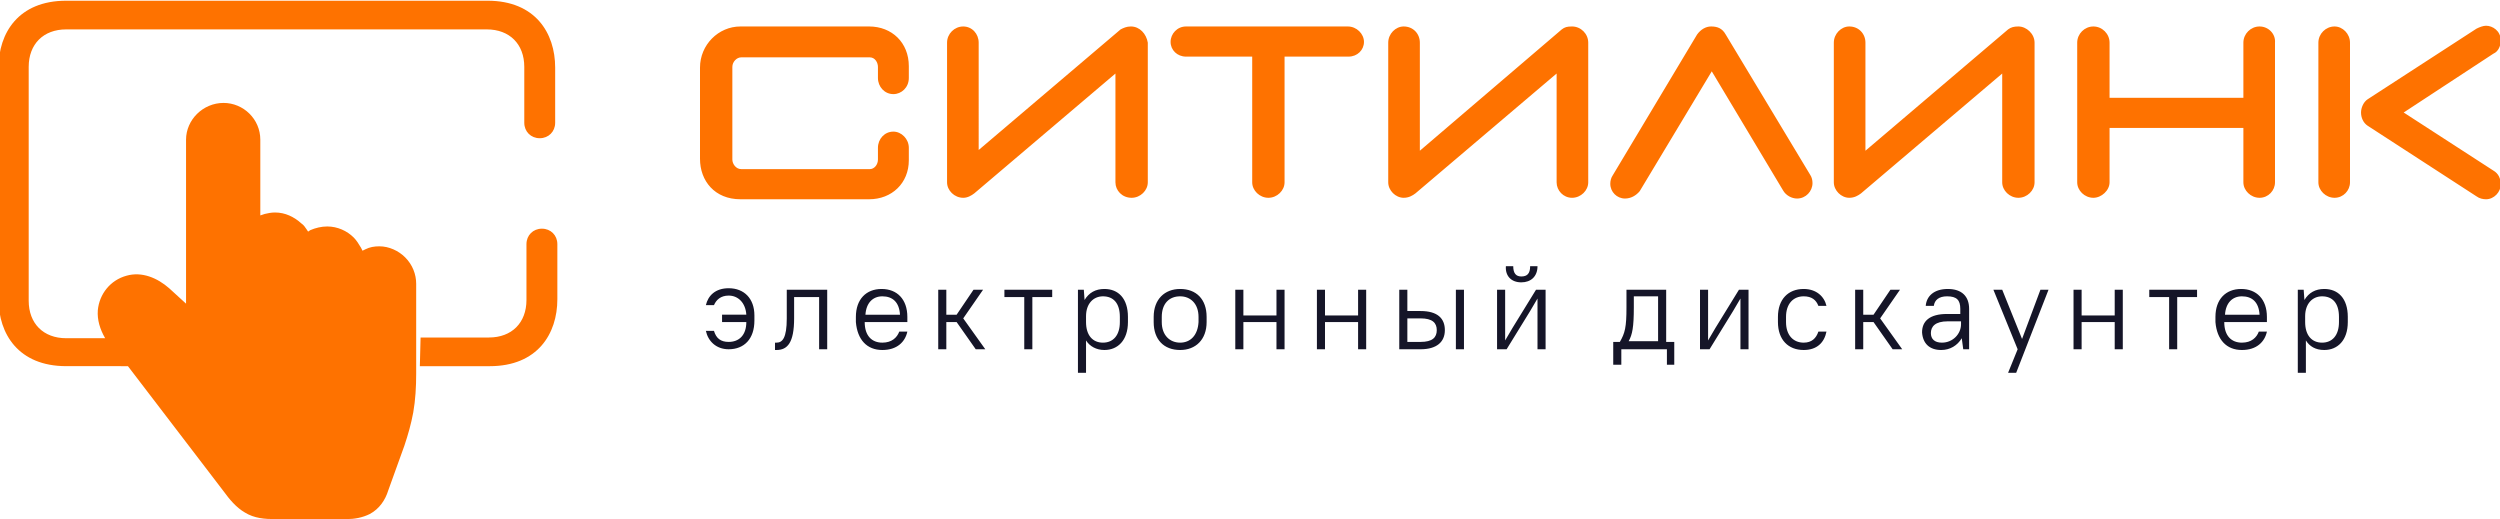 <?xml version="1.0" encoding="utf-8"?>
<!-- Generator: Adobe Illustrator 19.1.0, SVG Export Plug-In . SVG Version: 6.00 Build 0)  -->
<svg version="1.1" id="Слой_1" xmlns="http://www.w3.org/2000/svg" xmlns:xlink="http://www.w3.org/1999/xlink" x="0px" y="0px"
	 viewBox="-421.5 595.2 340 70.6" style="enable-background:new -421.5 595.2 340 70.6;" xml:space="preserve">
<style type="text/css">
	.st0{fill:#FE7200;}
	.st1{fill:#151528;}
</style>
<path class="st0" d="M-238.2,598.8h-22c-1.2,0-2.1,1-2.1,2.1s0.9,2,2.1,2h9V620c0,1.1,1,2.1,2.2,2.1c1.2,0,2.2-1,2.2-2.1v-17.1h8.7
	c1.2,0,2.1-0.9,2.1-2S-237,598.8-238.2,598.8z M-267.7,598.8c-0.6,0-1,0.2-1.4,0.4l-19.3,16.4V601c0-1.2-0.9-2.2-2.1-2.2
	c-1.2,0-2.2,1-2.2,2.2v19c0,1.1,1,2.1,2.2,2.1c0.6,0,1.1-0.3,1.5-0.6l19.2-16.3V620c0,1.1,0.9,2.1,2.2,2.1c1.2,0,2.2-1,2.2-2.1v-19
	C-265.6,599.8-266.5,598.8-267.7,598.8z M-320.8,598.8h17.5c3.1,0,5.4,2.2,5.4,5.4v1.6c0,1.3-1,2.2-2.1,2.2c-1.2,0-2.1-1-2.1-2.2
	v-1.5c0-0.6-0.4-1.3-1.1-1.3h-17.5c-0.6,0-1.2,0.6-1.2,1.3v12.6c0,0.6,0.5,1.3,1.2,1.3h17.5c0.6,0,1.1-0.6,1.1-1.3v-1.6
	c0-1.2,0.9-2.2,2.1-2.2c1.1,0,2.1,1,2.1,2.2v1.7c0,3.1-2.3,5.3-5.4,5.3h-17.5c-3.5,0-5.5-2.5-5.5-5.5v-12.4
	C-326.3,601.3-323.8,598.8-320.8,598.8z M-104,598.8c-1.2,0-2.2,1-2.2,2.2v19c0,1.1,1,2.1,2.2,2.1c1.2,0,2.1-1,2.1-2.1v-19
	C-101.9,599.8-102.9,598.8-104,598.8z M-148.4,599.2c0.4-0.3,0.8-0.4,1.4-0.4c1.1,0,2.2,1,2.2,2.2v19c0,1.1-1,2.1-2.2,2.1
	c-1.2,0-2.2-1-2.2-2.1v-14.8l-19.2,16.3c-0.4,0.3-0.9,0.6-1.6,0.6c-1.1,0-2.1-1-2.1-2.1v-19c0-1.2,1-2.2,2.1-2.2
	c1.3,0,2.2,1,2.2,2.2v14.7L-148.4,599.2z M-114.2,598.8c-1.2,0-2.2,1-2.2,2.2v7.5h-18.2V601c0-1.2-1-2.2-2.2-2.2
	c-1.2,0-2.2,1-2.2,2.2v19c0,1.1,1,2.1,2.2,2.1c1.1,0,2.2-1,2.2-2.1v-7.4h18.2v7.4c0,1.1,1,2.1,2.2,2.1c1.2,0,2.1-1,2.1-2.1v-19
	C-112,599.8-113,598.8-114.2,598.8z M-94.6,610.5l12.2,7.9c0.7,0.4,1,1.1,1,1.9c0,1-0.9,2-2,2c-0.4,0-0.9-0.1-1.3-0.4l-14.8-9.6
	c-0.6-0.4-0.9-1.1-0.9-1.8c0-0.6,0.3-1.4,0.9-1.8l14.8-9.6c0.4-0.2,0.9-0.4,1.3-0.4c0.9,0,2,0.7,2,2c0,0.7-0.3,1.5-1,1.8
	L-94.6,610.5z M-186.8,599.9c-0.5-0.9-1.2-1.1-2-1.1c-0.7,0-1.4,0.4-1.9,1.1l-11.5,19.2c-0.2,0.3-0.3,0.7-0.3,1.1c0,1.1,0.9,2,2,2
	c0.8,0,1.5-0.4,2-1l9.8-16.3l9.7,16.2c0.4,0.7,1.2,1.1,1.9,1.1c1.2,0,2.1-1,2.1-2.1c0-0.4-0.1-0.8-0.3-1.1L-186.8,599.9z
	 M-209.1,599.2c0.4-0.3,0.7-0.4,1.4-0.4c1.2,0,2.2,1,2.2,2.2v19c0,1.1-1,2.1-2.2,2.1c-1.2,0-2.1-1-2.1-2.1v-14.8l-19.2,16.3
	c-0.4,0.3-0.9,0.6-1.6,0.6c-1.1,0-2.1-1-2.1-2.1v-19c0-1.2,1-2.2,2.1-2.2c1.3,0,2.2,1,2.2,2.2v14.7L-209.1,599.2z"/>
<path class="st0" d="M-347.8,626.3c1.2,0,2.1,0.9,2.1,2.1v7.5c0,4.7-2.7,9.1-9.2,9.1h-7.5h-2l0.1-3.9h1.9h7.4c3.1,0,5.1-2,5.1-5.1
	v-7.6C-349.9,627.2-349,626.3-347.8,626.3z M-404.1,645l13,17c0.8,1.1,1.7,2.2,2.9,2.9c1.3,0.8,2.7,0.9,4.2,0.9h9.6
	c1.1,0,2.2-0.2,3.2-0.7c1.3-0.7,2.1-1.9,2.5-3.2c0.7-2,1.5-4.1,2.2-6.1c0.5-1.5,0.9-2.9,1.2-4.5c0.3-1.7,0.4-3.5,0.4-5.3v-12.2
	c0-1.3-0.5-2.6-1.5-3.6c-0.9-0.9-2.2-1.5-3.5-1.5c-0.7,0-1.3,0.1-1.9,0.4l-0.4,0.2l-0.2-0.4c-0.3-0.5-0.6-1-1-1.4
	c-0.9-0.9-2.2-1.5-3.6-1.5c-0.8,0-1.6,0.2-2.3,0.5l-0.3,0.2l-0.2-0.3c-0.2-0.3-0.4-0.6-0.7-0.8c-1-0.9-2.2-1.5-3.6-1.5
	c-0.5,0-1,0.1-1.4,0.2l-0.6,0.2l0-10.3c0-2.8-2.3-5-5-5c-2.8,0-5.1,2.3-5.1,5l0,22.3l-2.3-2.1c-1.6-1.4-3.7-2.3-5.8-1.7
	c-2.2,0.6-3.7,2.5-3.9,4.7c-0.1,1.3,0.3,2.6,1,3.8h-1.9h-3.4c-3.1,0-5.1-2-5.1-5.1v-31.8c0-3.1,2-5.1,5.1-5.1h57.2
	c3.1,0,5.1,2,5.1,5.1v7.6c0,1.2,0.9,2.1,2.1,2.1c1.2,0,2.1-0.9,2.1-2.1v-7.5c0-4.7-2.7-9.1-9.2-9.1h-57.3c-6.5,0-9.2,4.4-9.2,9.1
	v31.5c0,4.7,2.7,9.1,9.2,9.1h6.3H-404.1z M-368.2,650.8c0.3-1.6,0.4-3.2,0.4-4.8h-0.1v-12.3c0-0.5-0.2-1-0.6-1.4
	c-0.4-0.4-0.9-0.6-1.4-0.6c-0.5,0-1.1,0.2-1.4,0.6c-0.4,0.4-0.6,0.9-0.6,1.4l0,1.3c0,0.8-0.7,1.5-1.5,1.5c-0.9,0-1.5-0.7-1.5-1.5v-4
	c0-0.5-0.2-1.1-0.6-1.4c-0.4-0.4-0.9-0.6-1.4-0.6c-0.5,0-1,0.2-1.4,0.6c-0.3,0.3-0.6,0.8-0.6,1.2l0,2.9c0,0.9-0.7,1.5-1.5,1.5
	c-0.8,0-1.5-0.7-1.5-1.5l0-2.7v-1.9c0-0.5-0.2-1-0.6-1.4c-0.4-0.4-0.9-0.6-1.4-0.6c-0.5,0-1,0.2-1.4,0.6c-0.4,0.4-0.6,0.9-0.6,1.4
	v4.7c0,0.9-0.7,1.5-1.5,1.5c-0.8,0-1.5-0.7-1.5-1.5v-3.6l0-16c0-2.6-4-2.6-4,0l0,25.8c0,0.9-0.7,1.5-1.5,1.5c-0.4,0-0.8-0.2-1.1-0.5
	l-4.8-4.4c-1.1-0.9-2.7-1.6-3.9-0.5c-0.4,0.4-0.7,1-0.7,1.6c0,1,0.3,1.6,0.9,2.4l15.4,20.1c0,0,0.1,0.1,0.1,0.1
	c0.5,0.7,1.2,1.6,1.9,2c0.7,0.4,1.8,0.5,2.7,0.5h9.6c0.6,0,1.2,0,1.7-0.3c0.7-0.4,1-1,1.2-1.8l2.1-5.9
	C-368.7,653.5-368.4,652.2-368.2,650.8z"/>
<path class="st1" d="M-323.3,639h3.3c0,1.8-1,2.7-2.4,2.7c-1.1,0-1.7-0.5-2-1.5h-1.1c0.3,1.4,1.4,2.5,3.1,2.5c2.1,0,3.5-1.4,3.5-3.9
	v-0.7c0-2.3-1.4-3.7-3.5-3.7c-1.8,0-2.8,1-3.1,2.3h1.1c0.3-0.7,0.9-1.3,2-1.3c1.3,0,2.3,1,2.4,2.6h-3.3V639z M-316.1,642.8h0.2
	c1.5,0,2.4-1,2.4-4.3v-2.9h3.4v7.1h1.1v-8.1h-5.5v3.9c0,2.7-0.6,3.3-1.4,3.3h-0.2V642.8z M-301.5,642.8c2,0,3.1-1.1,3.4-2.5h-1.1
	c-0.3,0.8-1,1.5-2.3,1.5c-1.4,0-2.4-0.9-2.4-2.8v0h5.8v-0.7c0-2.4-1.4-3.8-3.5-3.8s-3.5,1.4-3.5,3.8v0.7
	C-304.9,641.4-303.6,642.8-301.5,642.8z M-301.5,635.5c1.4,0,2.3,0.8,2.4,2.5h-4.7C-303.7,636.4-302.8,635.5-301.5,635.5z
	 M-288.8,642.7h1.3l-3-4.2l2.7-3.9h-1.3l-2.3,3.4h-1.4v-3.4h-1.1v8.1h1.1v-3.7h1.4L-288.8,642.7z M-284.9,635.6h2.7v7.1h1.1v-7.1
	h2.7v-1h-6.5V635.6z M-271.3,642.8c1.8,0,3.2-1.3,3.2-3.8v-0.7c0-2.5-1.3-3.8-3.2-3.8c-1.2,0-2.1,0.5-2.7,1.5l-0.1-1.4h-0.8v11.3
	h1.1v-4.4C-273.3,642.3-272.4,642.8-271.3,642.8z M-271.5,641.8c-1.4,0-2.3-1-2.3-2.8v-0.8c0-1.7,1-2.7,2.3-2.7
	c1.4,0,2.3,0.9,2.3,2.8v0.7C-269.2,640.8-270.1,641.8-271.5,641.8z M-261,642.8c2.1,0,3.6-1.4,3.6-3.8v-0.7c0-2.4-1.4-3.8-3.6-3.8
	c-2.1,0-3.6,1.4-3.6,3.8v0.7C-264.6,641.4-263.2,642.8-261,642.8z M-261,641.8c-1.4,0-2.5-1-2.5-2.8v-0.7c0-1.8,1-2.8,2.5-2.8
	c1.4,0,2.5,1,2.5,2.8v0.7C-258.6,640.8-259.6,641.8-261,641.8z M-247.9,642.7h1.1v-8.1h-1.1v3.5h-4.5v-3.5h-1.1v8.1h1.1V639h4.5
	V642.7z M-236.8,642.7h1.1v-8.1h-1.1v3.5h-4.5v-3.5h-1.1v8.1h1.1V639h4.5V642.7z M-231.2,642.7h2.9c2.2,0,3.3-1,3.3-2.6
	c0-1.6-1-2.6-3.3-2.6h-1.8v-2.9h-1.1V642.7z M-228.3,638.5c1.6,0,2.2,0.6,2.2,1.6c0,1-0.6,1.6-2.2,1.6h-1.8v-3.2H-228.3z
	 M-223.5,642.7h1.1v-8.1h-1.1V642.7z M-212.4,642.7h1.1v-8.1h-1.3l-3.2,5.2l-1,1.7v-6.9h-1.1v8.1h1.3l3.2-5.2l1-1.7V642.7z
	 M-214.6,633.6c1.3,0,2.2-0.8,2.2-2.2h-1c0,1-0.4,1.4-1.2,1.4c-0.7,0-1.1-0.4-1.1-1.4h-1C-216.8,632.7-216,633.6-214.6,633.6z
	 M-194.9,644.8h1.1v-3.1h-1.1v-7.1h-5.4v2.4c0,2.7-0.2,3.5-0.9,4.7h-0.9v3.1h1.1v-2.1h6.2V644.8z M-199.3,637v-1.5h3.3v6.1h-4
	C-199.5,640.7-199.3,639.7-199.3,637z M-184.8,642.7h1.1v-8.1h-1.3l-3.2,5.2l-1,1.7v-6.9h-1.1v8.1h1.3l3.2-5.2l1-1.7V642.7z
	 M-176.2,642.8c1.8,0,2.8-1,3.1-2.5h-1.1c-0.3,0.9-0.9,1.5-2,1.5c-1.4,0-2.4-1-2.4-2.8v-0.7c0-1.8,1-2.8,2.4-2.8
	c1.1,0,1.7,0.5,2,1.3h1.1c-0.3-1.3-1.4-2.3-3.1-2.3c-2.1,0-3.5,1.4-3.5,3.8v0.7C-179.7,641.4-178.3,642.8-176.2,642.8z
	 M-164.1,642.7h1.3l-3-4.2l2.7-3.9h-1.3l-2.3,3.4h-1.4v-3.4h-1.1v8.1h1.1v-3.7h1.4L-164.1,642.7z M-157.5,642.8
	c1.2,0,2.2-0.6,2.8-1.6l0.2,1.5h0.8v-5.5c0-1.7-1-2.7-2.9-2.7c-1.9,0-2.9,1-3,2.3h1.1c0.1-0.8,0.7-1.3,1.8-1.3
	c1.3,0,1.8,0.5,1.8,1.7v0.7h-1.8c-2.4,0-3.4,1-3.4,2.5C-160,641.9-159.1,642.8-157.5,642.8z M-157.4,641.8c-1,0-1.5-0.5-1.5-1.3
	c0-0.9,0.6-1.6,2.3-1.6h1.8v0.4C-154.8,640.6-155.9,641.8-157.4,641.8z M-148.4,645.9h1.1l4.4-11.3h-1.1l-2.5,6.7l-2.7-6.7h-1.2
	l3.3,8.1L-148.4,645.9z M-133.9,642.7h1.1v-8.1h-1.1v3.5h-4.5v-3.5h-1.1v8.1h1.1V639h4.5V642.7z M-129.2,635.6h2.7v7.1h1.1v-7.1h2.7
	v-1h-6.5V635.6z M-116.6,642.8c2,0,3.1-1.1,3.4-2.5h-1.1c-0.3,0.8-1,1.5-2.3,1.5c-1.4,0-2.4-0.9-2.4-2.8v0h5.8v-0.7
	c0-2.4-1.4-3.8-3.5-3.8c-2.1,0-3.5,1.4-3.5,3.8v0.7C-120,641.4-118.7,642.8-116.6,642.8z M-116.6,635.5c1.4,0,2.3,0.8,2.4,2.5h-4.7
	C-118.8,636.4-117.9,635.5-116.6,635.5z M-105.4,642.8c1.8,0,3.2-1.3,3.2-3.8v-0.7c0-2.5-1.3-3.8-3.2-3.8c-1.2,0-2.1,0.5-2.7,1.5
	l-0.1-1.4h-0.8v11.3h1.1v-4.4C-107.4,642.3-106.6,642.8-105.4,642.8z M-105.7,641.8c-1.4,0-2.3-1-2.3-2.8v-0.8c0-1.7,1-2.7,2.3-2.7
	c1.4,0,2.3,0.9,2.3,2.8v0.7C-103.4,640.8-104.3,641.8-105.7,641.8z"/>
</svg>
